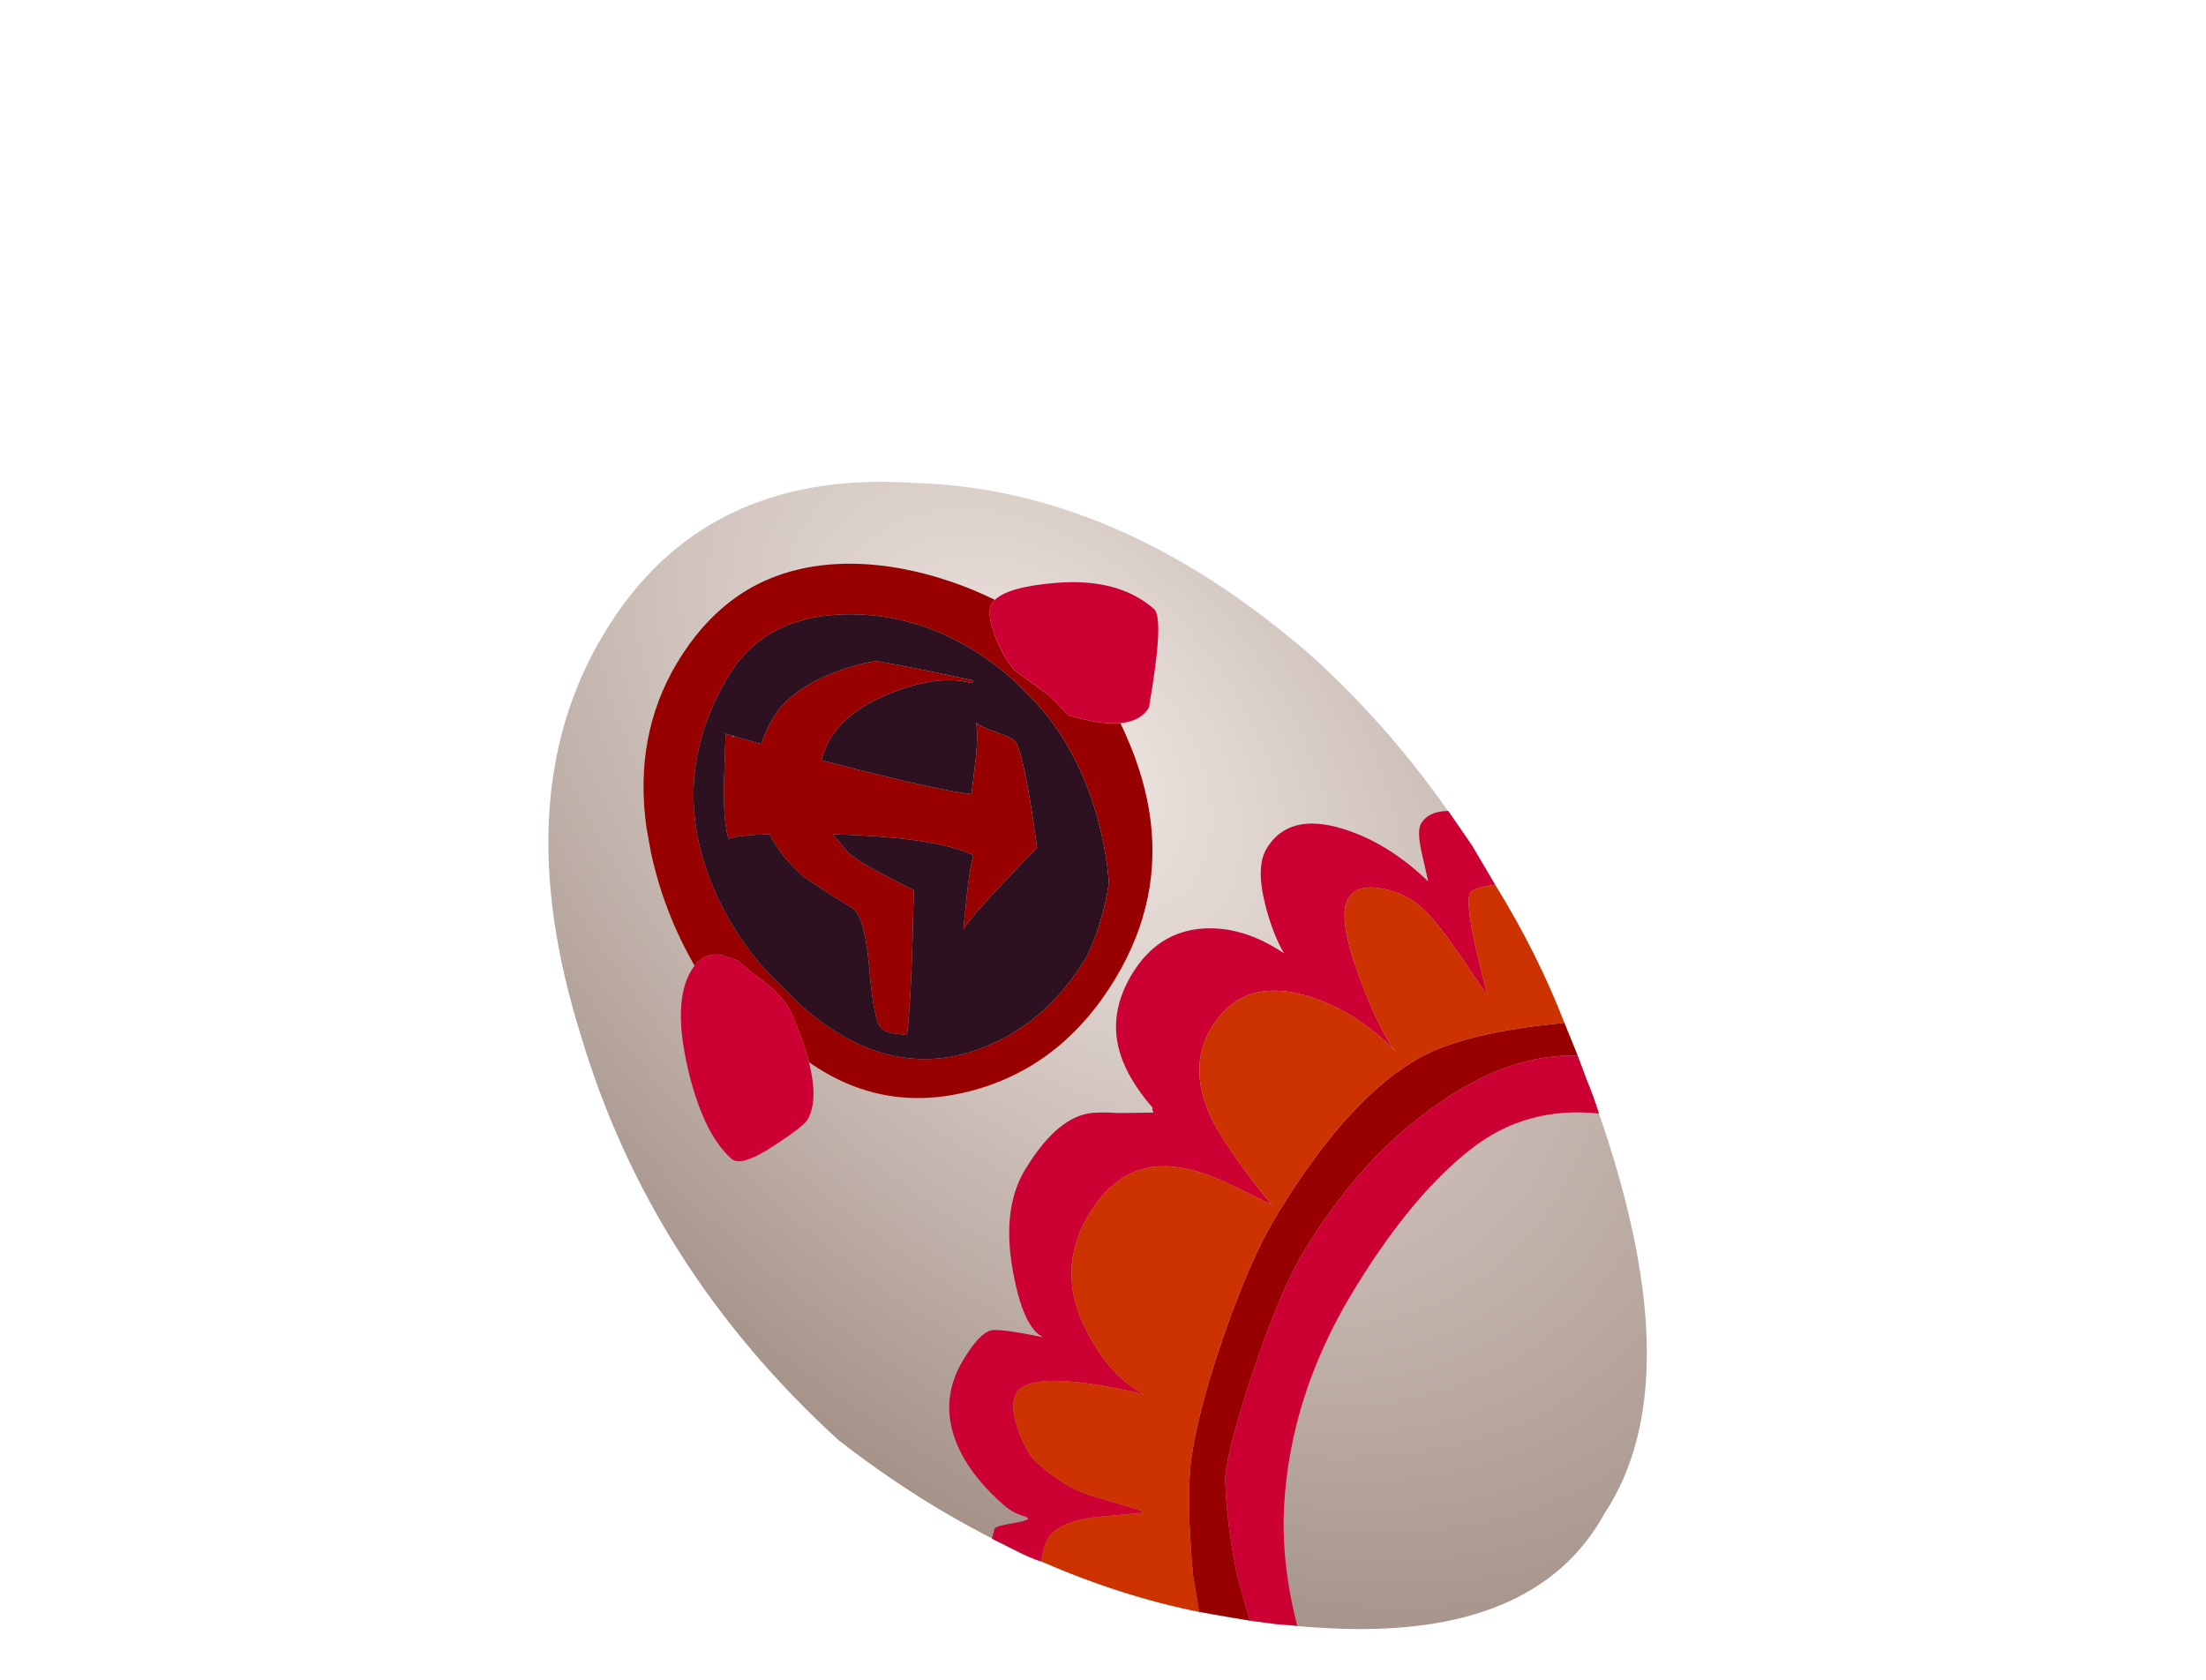 <?xml version="1.0" encoding="UTF-8" standalone="no"?>
<svg xmlns:xlink="http://www.w3.org/1999/xlink" height="45.25px" width="59.4px" xmlns="http://www.w3.org/2000/svg">
  <g transform="matrix(1.0, 0.0, 0.0, 1.0, 0.0, 0.0)">
    <use height="151.1" transform="matrix(0.123, 0.108, -0.084, 0.14, 22.6, 6.5)" width="219.2" xlink:href="#shape0"/>
  </g>
  <defs>
    <g id="shape0" transform="matrix(1.0, 0.0, 0.0, 1.0, 0.0, 0.0)">
      <path d="M219.15 75.55 Q220.1 98.9 189.8 120.35 150.45 148.3 103.05 151.1 61.3 150.3 31.3 128.65 -0.05 106.8 0.0 75.55 -0.05 43.85 31.3 22.3 61.2 0.25 103.05 0.0 145.6 0.5 185.25 26.7 220.25 49.75 219.15 75.55" fill="url(#gradient0)" fill-rule="evenodd" stroke="none"/>
      <path d="M171.2 18.25 L175.9 20.9 Q167.5 27.15 162.2 37.75 153.5 55.0 153.5 76.0 153.5 83.8 156.8 97.65 159.95 110.75 162.0 113.5 166.3 119.25 172.0 124.2 L177.5 128.35 169.5 132.85 165.5 128.95 Q157.5 119.55 155.0 114.0 151.65 106.5 149.0 94.1 146.5 82.25 146.5 75.0 146.5 51.6 153.55 38.45 157.95 30.25 171.2 18.25 M81.75 29.6 Q88.8 32.9 93.45 37.5 103.0 46.95 103.0 62.25 103.0 79.7 91.5 93.0 81.0 105.15 66.25 106.75 63.6 104.65 59.5 102.5 57.45 101.45 53.55 101.55 L49.55 101.8 47.35 101.8 44.7 102.85 Q41.95 104.2 41.55 107.25 32.6 103.95 25.6 97.85 L22.8 95.2 Q13.0 85.0 13.0 71.0 13.0 56.15 22.8 45.35 25.75 42.1 29.55 39.2 36.7 33.8 45.85 30.3 49.35 28.95 53.15 27.95 L53.0 28.75 Q53.0 30.45 56.05 32.35 L56.75 32.75 Q59.35 34.25 62.05 34.65 L69.0 34.0 73.65 34.35 75.5 33.5 Q79.5 31.6 81.75 29.6 M93.85 51.0 Q90.85 47.35 86.7 44.15 78.1 37.6 67.9 36.35 L62.75 36.0 Q56.3 36.0 50.45 37.5 41.55 39.8 34.0 45.5 25.55 51.9 22.8 59.5 21.5 63.1 21.5 67.0 21.5 72.6 22.8 77.3 25.6 87.5 34.5 93.5 37.9 95.8 41.85 97.35 45.55 98.8 49.75 99.6 L52.5 100.0 60.25 100.5 Q78.9 100.5 89.0 87.0 97.0 76.35 97.0 62.75 96.45 56.8 93.85 51.0 M27.55 73.95 L32.05 71.95 Q31.5 69.75 31.5 67.25 31.5 63.15 34.35 58.1 35.75 55.55 37.9 52.75 39.65 50.5 41.45 48.75 L44.25 47.2 Q49.6 44.3 53.0 42.55 L57.0 40.5 57.0 41.0 Q51.7 43.4 46.7 50.55 41.5 57.9 41.5 63.75 41.5 65.6 42.1 67.35 L43.0 66.9 Q61.85 58.05 66.5 55.0 L63.85 49.65 Q62.15 46.5 61.0 45.5 62.25 45.45 64.8 44.45 67.25 43.5 68.0 43.5 70.05 43.5 80.5 54.5 L78.75 62.4 Q77.0 70.65 77.0 72.5 L77.0 73.0 74.25 67.7 Q72.65 64.5 72.0 62.5 64.95 64.5 50.65 75.0 L50.1 75.4 53.75 76.0 Q56.1 76.0 60.3 75.0 L66.5 73.5 Q75.3 87.05 78.0 92.5 L76.3 93.55 Q74.8 94.5 73.75 94.5 72.1 94.5 67.05 88.5 62.0 82.5 59.5 82.5 L55.05 83.25 49.5 84.0 Q44.65 84.0 41.0 82.4 36.85 85.75 35.5 87.5 33.5 86.15 30.35 81.45 L26.05 74.6 27.3 74.05 27.4 74.2 27.55 73.95" fill="#990000" fill-rule="evenodd" stroke="none"/>
      <path d="M93.85 51.0 Q96.45 56.8 97.0 62.75 97.0 76.35 89.0 87.0 78.9 100.5 60.25 100.5 L52.5 100.0 49.75 99.6 Q45.55 98.8 41.85 97.35 37.9 95.8 34.5 93.5 25.6 87.5 22.8 77.3 21.5 72.6 21.5 67.0 21.5 63.1 22.8 59.5 25.55 51.9 34.0 45.5 41.55 39.8 50.45 37.5 56.3 36.0 62.75 36.0 L67.9 36.35 Q78.1 37.6 86.7 44.15 90.85 47.35 93.85 51.0 M27.3 74.05 L26.05 74.6 30.35 81.45 Q33.5 86.15 35.5 87.5 36.85 85.75 41.0 82.4 44.65 84.0 49.5 84.0 L55.05 83.25 59.5 82.5 Q62.0 82.5 67.05 88.5 72.1 94.5 73.75 94.5 74.8 94.5 76.3 93.55 L78.0 92.5 Q75.3 87.05 66.5 73.5 L60.3 75.0 Q56.1 76.0 53.75 76.0 L50.1 75.4 50.65 75.0 Q64.95 64.5 72.0 62.5 72.65 64.5 74.25 67.7 L77.0 73.0 77.0 72.5 Q77.0 70.65 78.75 62.4 L80.5 54.5 Q70.05 43.5 68.0 43.5 67.25 43.5 64.8 44.45 62.25 45.45 61.0 45.5 62.15 46.5 63.85 49.65 L66.5 55.0 Q61.85 58.05 43.0 66.9 L42.1 67.35 Q41.5 65.6 41.5 63.75 41.5 57.9 46.7 50.55 51.7 43.4 57.0 41.0 L57.0 40.5 53.0 42.55 Q49.6 44.3 44.25 47.2 L41.45 48.75 Q39.65 50.5 37.9 52.75 35.75 55.55 34.35 58.1 31.5 63.15 31.5 67.25 31.5 69.75 32.05 71.95 L27.55 73.95 27.3 74.05" fill="#2d1121" fill-rule="evenodd" stroke="none"/>
      <path d="M175.9 20.9 L179.35 23.0 Q181.45 24.1 183.95 25.85 172.9 32.9 168.7 44.35 164.0 57.15 164.0 76.0 164.0 95.5 172.5 110.0 176.95 117.55 184.75 123.75 L181.55 125.9 177.5 128.35 172.0 124.2 Q166.3 119.25 162.0 113.5 159.95 110.75 156.8 97.65 153.5 83.8 153.5 76.0 153.5 55.0 162.2 37.75 167.5 27.15 175.9 20.9 M142.5 143.95 Q141.95 144.3 139.2 145.1 L133.5 146.55 133.0 145.0 Q133.0 144.5 134.95 142.5 136.95 140.5 137.0 140.0 L136.5 140.0 Q134.5 141.0 132.25 141.0 124.2 141.0 119.5 138.0 114.0 134.5 114.0 127.25 114.0 122.05 115.45 120.4 116.5 119.2 123.5 115.5 119.85 116.55 113.45 110.5 106.5 103.9 106.5 96.5 106.5 86.75 110.7 82.35 112.0 81.0 115.05 78.9 L120.0 75.0 119.55 74.75 119.5 74.5 Q112.8 73.55 109.3 70.6 105.0 67.0 105.0 60.0 105.0 51.75 111.3 46.3 116.85 41.55 125.0 40.5 122.0 39.45 118.45 36.7 113.5 32.85 113.5 29.25 113.5 22.2 122.75 18.3 130.45 15.05 139.5 15.5 L135.8 12.35 Q133.5 10.3 133.5 9.0 133.5 6.6 136.3 4.4 L142.65 6.1 149.35 8.5 Q146.5 11.35 146.5 12.25 146.5 13.85 151.85 18.45 L157.75 23.3 149.55 21.05 Q143.7 19.5 140.75 19.5 137.15 19.5 133.5 21.5 129.5 23.7 129.5 26.5 129.5 30.15 138.35 35.45 146.1 40.1 149.65 40.5 139.55 39.75 131.25 43.65 121.0 48.4 121.0 58.0 121.0 65.4 128.4 69.1 132.85 71.35 144.5 73.5 L145.0 73.5 137.05 75.6 Q131.95 77.05 128.7 78.9 119.5 84.05 119.5 95.0 119.5 105.9 129.4 110.0 136.85 113.15 143.0 111.5 138.0 113.9 133.45 116.65 124.5 122.1 124.5 125.5 124.5 127.8 128.0 130.0 131.15 132.0 133.5 132.0 139.55 132.0 143.6 130.3 L152.5 126.5 153.0 126.5 146.45 132.4 Q141.5 137.15 141.5 140.5 141.5 141.5 142.5 143.95 M140.0 15.5 L139.5 15.5 140.0 15.5 M53.15 27.95 Q53.95 24.8 60.5 19.0 69.0 11.5 76.75 11.5 79.05 11.5 84.5 24.5 84.5 27.1 81.75 29.6 79.5 31.6 75.5 33.5 L73.65 34.35 69.0 34.0 62.05 34.65 Q59.35 34.25 56.75 32.75 L56.05 32.35 Q53.0 30.45 53.0 28.75 L53.15 27.95 M66.25 106.75 Q71.0 110.55 71.0 114.25 71.0 115.4 68.5 121.0 65.6 127.5 63.5 127.5 57.3 127.5 49.5 121.0 41.5 114.3 41.5 108.25 L41.55 107.25 Q41.95 104.2 44.7 102.85 L47.35 101.8 49.55 101.8 53.55 101.55 Q57.45 101.45 59.5 102.5 63.6 104.65 66.25 106.75" fill="#cc0033" fill-rule="evenodd" stroke="none"/>
      <path d="M169.5 132.85 Q157.15 139.45 142.5 143.95 141.5 141.5 141.5 140.5 141.5 137.15 146.45 132.4 L153.0 126.5 152.5 126.5 143.6 130.3 Q139.55 132.0 133.5 132.0 131.15 132.0 128.0 130.0 124.5 127.8 124.5 125.5 124.5 122.1 133.45 116.65 138.0 113.9 143.0 111.5 136.85 113.15 129.4 110.0 119.5 105.9 119.5 95.0 119.5 84.05 128.7 78.9 131.95 77.05 137.05 75.6 L145.0 73.5 144.5 73.5 Q132.85 71.35 128.4 69.1 121.0 65.4 121.0 58.0 121.0 48.4 131.25 43.65 139.55 39.75 149.65 40.5 146.1 40.1 138.35 35.45 129.5 30.15 129.5 26.5 129.5 23.7 133.5 21.5 137.15 19.5 140.75 19.5 143.7 19.5 149.55 21.05 L157.75 23.3 151.85 18.45 Q146.5 13.85 146.5 12.25 146.5 11.35 149.35 8.5 161.25 12.4 171.2 18.25 157.95 30.25 153.55 38.45 146.5 51.6 146.5 75.0 146.5 82.25 149.0 94.1 151.65 106.5 155.0 114.0 157.5 119.55 165.5 128.95 L169.5 132.85" fill="#cc3300" fill-rule="evenodd" stroke="none"/>
    </g>
    <radialGradient cx="0" cy="0" gradientTransform="matrix(0.244, 0.0, 0.0, 0.16, 75.05, 40.05)" gradientUnits="userSpaceOnUse" id="gradient0" r="819.2" spreadMethod="pad">
      <stop offset="0.0" stop-color="#f1e8e4"/>
      <stop offset="1.0" stop-color="#99857b"/>
    </radialGradient>
  </defs>
</svg>
